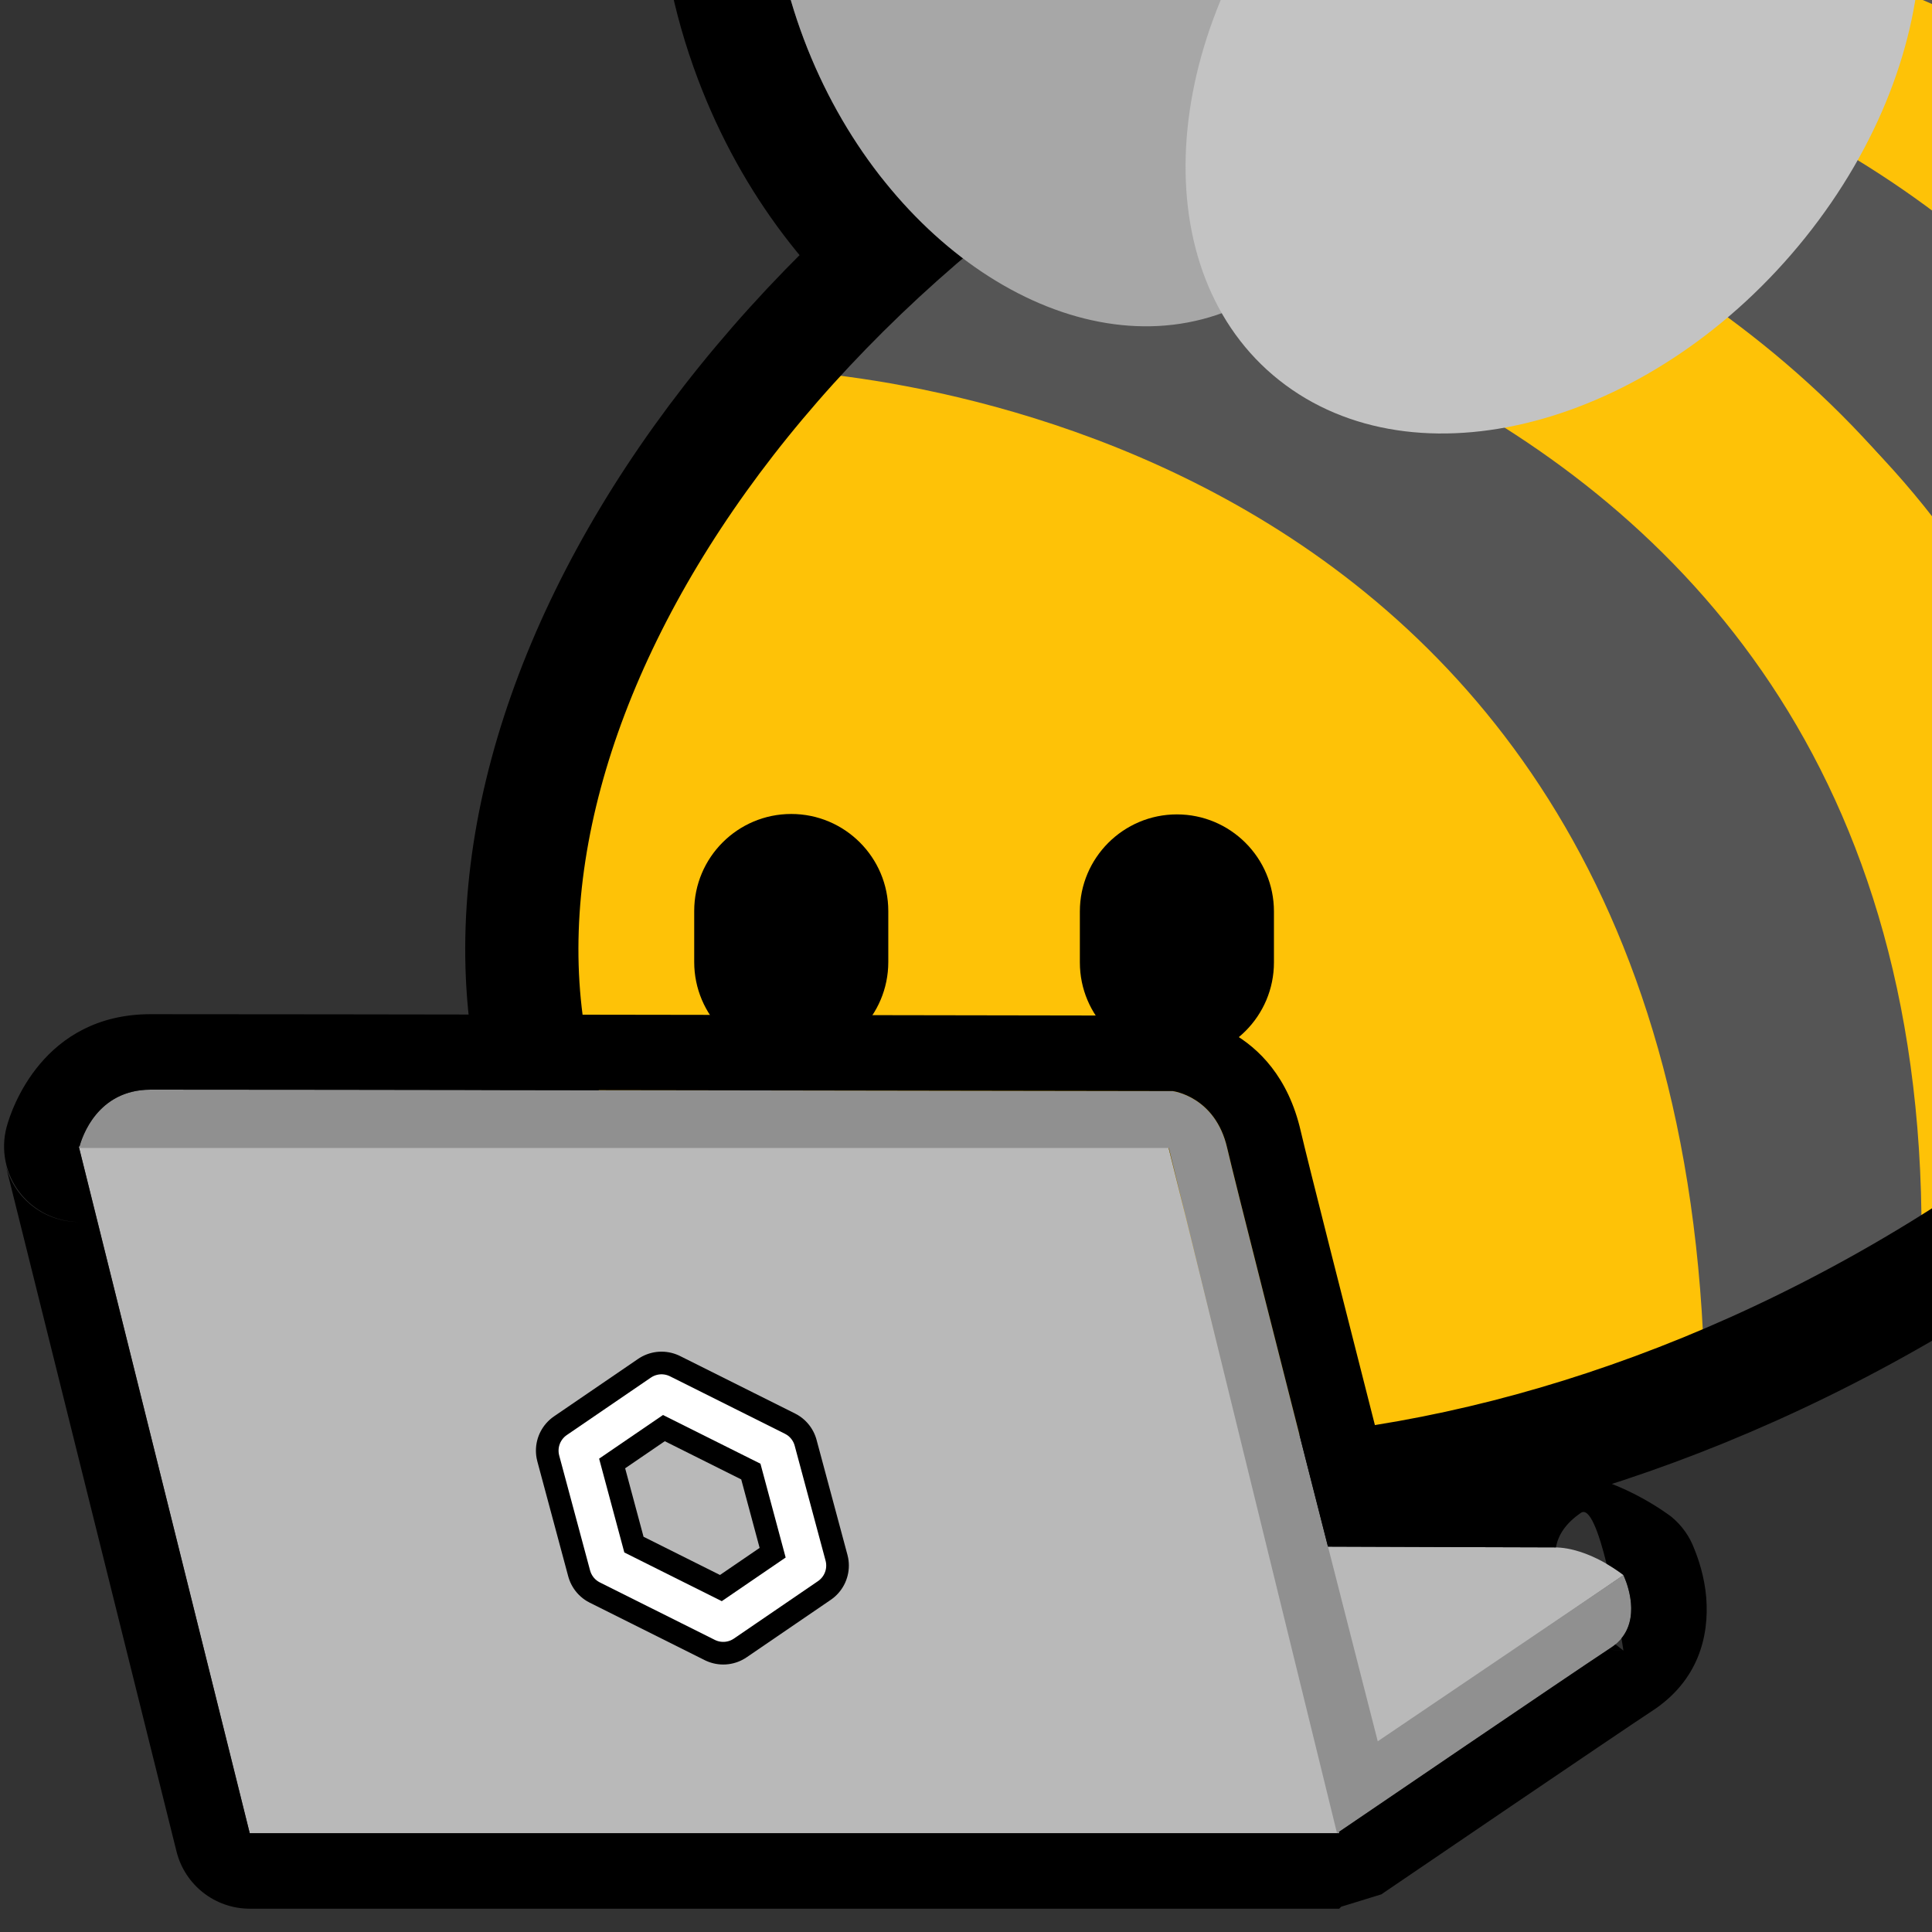 <?xml version="1.0" encoding="UTF-8" standalone="no"?>
<!DOCTYPE svg PUBLIC "-//W3C//DTD SVG 1.1//EN" "http://www.w3.org/Graphics/SVG/1.1/DTD/svg11.dtd">
<svg width="100%" height="100%" viewBox="0 0 256 256" version="1.1" xmlns="http://www.w3.org/2000/svg" xmlns:xlink="http://www.w3.org/1999/xlink" xml:space="preserve" xmlns:serif="http://www.serif.com/" style="fill-rule:evenodd;clip-rule:evenodd;stroke-linecap:round;stroke-linejoin:round;stroke-miterlimit:1.5;">
    <rect x="0" y="0" width="256" height="256" fill="#333333" stroke="none"/>
    <rect id="blobbee_laptop" x="-0" y="0" width="256" height="256" style="fill:none;"/>
    <clipPath id="_clip1">
        <rect x="-0" y="0" width="256" height="256"/>
    </clipPath>
    <g clip-path="url(#_clip1)">
        <path id="Wings-outline" serif:id="Wings outline" d="M155.626,57.997C131.363,59.686 104.101,41.302 92.473,10.47C78.913,-25.486 92.894,-60.938 119.712,-69.905C140.077,-76.714 164.833,-67.064 181.209,-45.972C204.524,-61.278 232.078,-62.73 250.132,-49.416C274.313,-31.583 276.553,8.893 250.907,40.871C225.717,72.28 185.201,80.62 161.449,63.104C159.339,61.548 157.398,59.84 155.626,57.997ZM161.888,41.5C164.005,45.198 166.824,48.43 170.352,51.032C188.794,64.632 219.646,55.874 239.205,31.486C258.764,7.098 259.671,-23.744 241.229,-37.344C224.291,-49.835 196.884,-43.466 177.373,-23.449C166.353,-47.73 143.42,-62.015 124.469,-55.679C104.417,-48.974 96.369,-21.706 106.508,5.177C116.646,32.059 141.157,48.441 161.208,41.737C161.436,41.661 161.663,41.582 161.888,41.5Z"/>
        <path id="Body" d="M154.021,6.507C222.741,-33.169 300.455,-28.44 327.458,17.06C354.46,62.559 320.591,131.711 251.871,171.386C183.152,211.062 105.437,206.333 78.434,160.833C51.432,115.334 85.301,46.182 154.021,6.507Z" style="fill:rgb(254,194,7);"/>
        <g id="Stripes">
            <path d="M205.791,-8.811C204.299,-7.624 313.138,-12.623 323.36,98.228C377.789,-47.665 206.332,-19.8 205.791,-8.811Z" style="fill:rgb(85,85,85);"/>
            <path d="M323.36,99.381C316.834,-7.579 208.426,-10.102 209.019,-13.278L168.62,1.684C168.62,1.684 299.518,-0.348 304.18,125.69L320.021,101.303" style="fill:rgb(254,194,7);"/>
            <path d="M279.847,151.642L303.954,125.69C299.376,-0.51 165.872,-2.705 165.873,-2.658L144.472,9.966C144.273,10.002 282.541,21.119 279.847,151.642Z" style="fill:rgb(85,85,85);"/>
            <path d="M146.282,10.063L123.2,28.072C123.2,28.072 255.899,41.284 254.489,170.098L279.409,153.394C288.654,25.622 144.878,11.143 142.839,12.749" style="fill:rgb(254,194,7);"/>
            <path d="M118.242,30.528L100.935,48.926C100.935,48.926 223.092,50.028 225.878,182.872L254.489,170.098C259.37,37.287 122.208,31.939 118.242,30.528Z" style="fill:rgb(85,85,85);"/>
        </g>
        <path id="Body-outline" serif:id="Body outline" d="M154.021,6.507C222.741,-33.169 300.455,-28.44 327.458,17.06C354.46,62.559 320.591,131.711 251.871,171.386C183.152,211.062 105.437,206.333 78.434,160.833C51.432,115.334 85.301,46.182 154.021,6.507Z" style="fill:none;stroke:black;stroke-width:15px;"/>
        <g id="Wings">
            <path id="Back-wing" serif:id="Back wing" d="M124.469,-55.679C144.52,-62.383 169.031,-46.001 179.169,-19.119C189.308,7.764 181.26,35.033 161.208,41.737C141.157,48.441 116.646,32.059 106.508,5.177C96.369,-21.706 104.417,-48.974 124.469,-55.679Z" style="fill:rgb(167,167,167);"/>
            <path id="Front-wing" serif:id="Front wing" d="M241.229,-37.344C259.671,-23.744 258.764,7.098 239.205,31.486C219.646,55.874 188.794,64.632 170.352,51.032C151.91,37.432 152.817,6.59 172.376,-17.798C191.935,-42.186 222.787,-50.944 241.229,-37.344Z" style="fill:rgb(195,195,195);"/>
        </g>
        <g id="Face">
            <g id="Eyes">
                <path id="Right-eye" serif:id="Right eye" d="M168.804,120.77L168.804,127.526C168.804,134.622 163.042,140.384 155.945,140.384C148.849,140.384 143.087,134.622 143.087,127.526L143.087,120.77C143.087,113.673 148.849,107.911 155.945,107.911C163.042,107.911 168.804,113.673 168.804,120.77Z"/>
                <path id="Left-eye" serif:id="Left eye" d="M117.703,120.715L117.703,127.471C117.703,134.567 111.941,140.329 104.844,140.329C97.747,140.329 91.986,134.567 91.986,127.471L91.986,120.715C91.986,113.618 97.747,107.856 104.844,107.856C111.941,107.856 117.703,113.618 117.703,120.715Z"/>
            </g>
        </g>
        <g id="Laptop">
            <path d="M154.798,151.911L10.438,151.911L33.092,242.911L177.452,242.911L154.798,151.911Z" style="fill:rgb(185,185,185);"/>
            <path d="M175.714,204.937L182.447,231.067L215.126,208.713C215.126,208.713 210.604,205.035 205.922,205.035C202.195,205.035 175.714,204.937 175.714,204.937Z" style="fill:rgb(185,185,185);"/>
            <path d="M10.488,152.114C10.488,152.114 12.123,144.41 19.931,144.384C27.74,144.359 155.395,144.577 155.395,144.577C155.395,144.577 161.037,145.264 162.608,152.114C164.179,158.964 182.559,230.73 182.559,230.73L215.11,208.709C215.11,208.709 218.308,215.154 213.454,218.333C208.599,221.512 177.162,242.911 177.162,242.911L154.88,152.114L10.488,152.114Z" style="fill:rgb(144,144,144);"/>
            <path d="M87.655,184.602L102.887,192.216L106.978,207.444L95.835,215.057L80.603,207.444L76.512,192.216L87.655,184.602Z" style="fill:none;stroke:black;stroke-width:11px;stroke-linecap:butt;stroke-miterlimit:2;"/>
            <path d="M87.655,184.602L102.887,192.216L106.978,207.444L95.835,215.057L80.603,207.444L76.512,192.216L87.655,184.602Z" style="fill:none;stroke:white;stroke-width:5px;"/>
        </g>
        <path id="Laptop-outline" serif:id="Laptop outline" d="M224.509,205.254C225.02,206.505 225.861,208.912 226.083,211.672C226.494,216.788 225.058,222.686 218.932,226.699C214.35,229.7 185.979,249.007 183.036,251.01L177.721,252.647C177.548,252.818 177.452,252.911 177.452,252.911L33.092,252.911C28.5,252.911 24.498,249.784 23.388,245.327L0.734,154.327C1.843,158.783 5.845,161.911 10.438,161.911C7.369,161.88 4.481,160.441 2.609,158.005C0.716,155.541 0.076,152.339 0.875,149.337C1.527,146.89 5.721,134.43 19.899,134.384C27.711,134.359 155.413,134.577 155.413,134.577C155.811,134.578 156.208,134.602 156.603,134.65C156.603,134.65 169.056,135.492 172.355,149.879C173.184,153.496 178.723,175.292 183.741,194.966C191.85,194.995 203.54,195.035 205.922,195.035C213.767,195.035 221.436,200.955 221.436,200.955C222.861,202.114 223.902,203.608 224.509,205.254ZM213.158,218.527C213.795,218.654 214.45,218.72 215.115,218.72L215.114,218.713C214.457,218.712 213.806,218.647 213.17,218.52C213.273,218.452 213.367,218.39 213.454,218.333C213.671,218.191 213.872,218.042 214.059,217.887C214.643,218.36 215.037,218.648 215.113,218.703C215.097,218.598 215.006,218.003 214.854,217.087C217.523,213.813 215.241,208.98 215.115,208.72L215.126,208.713C215.126,208.713 214.254,208.004 212.88,207.209C211.866,203.108 210.636,199.668 209.479,200.459C207.444,201.852 206.454,203.42 206.171,205.039C206.088,205.036 206.005,205.035 205.922,205.035C202.408,205.035 178.668,204.948 175.965,204.938C170.524,183.625 163.549,156.218 162.608,152.114C161.037,145.264 155.395,144.577 155.395,144.577C155.395,144.577 27.74,144.359 19.931,144.384C12.879,144.407 10.863,150.694 10.538,151.911L10.438,151.911L33.092,242.911L177.452,242.911L177.41,242.743C180.307,240.771 207.754,222.094 213.158,218.527ZM157.074,161.057L154.848,152.114L154.88,152.114L157.074,161.057Z"/>
    </g>
</svg>
